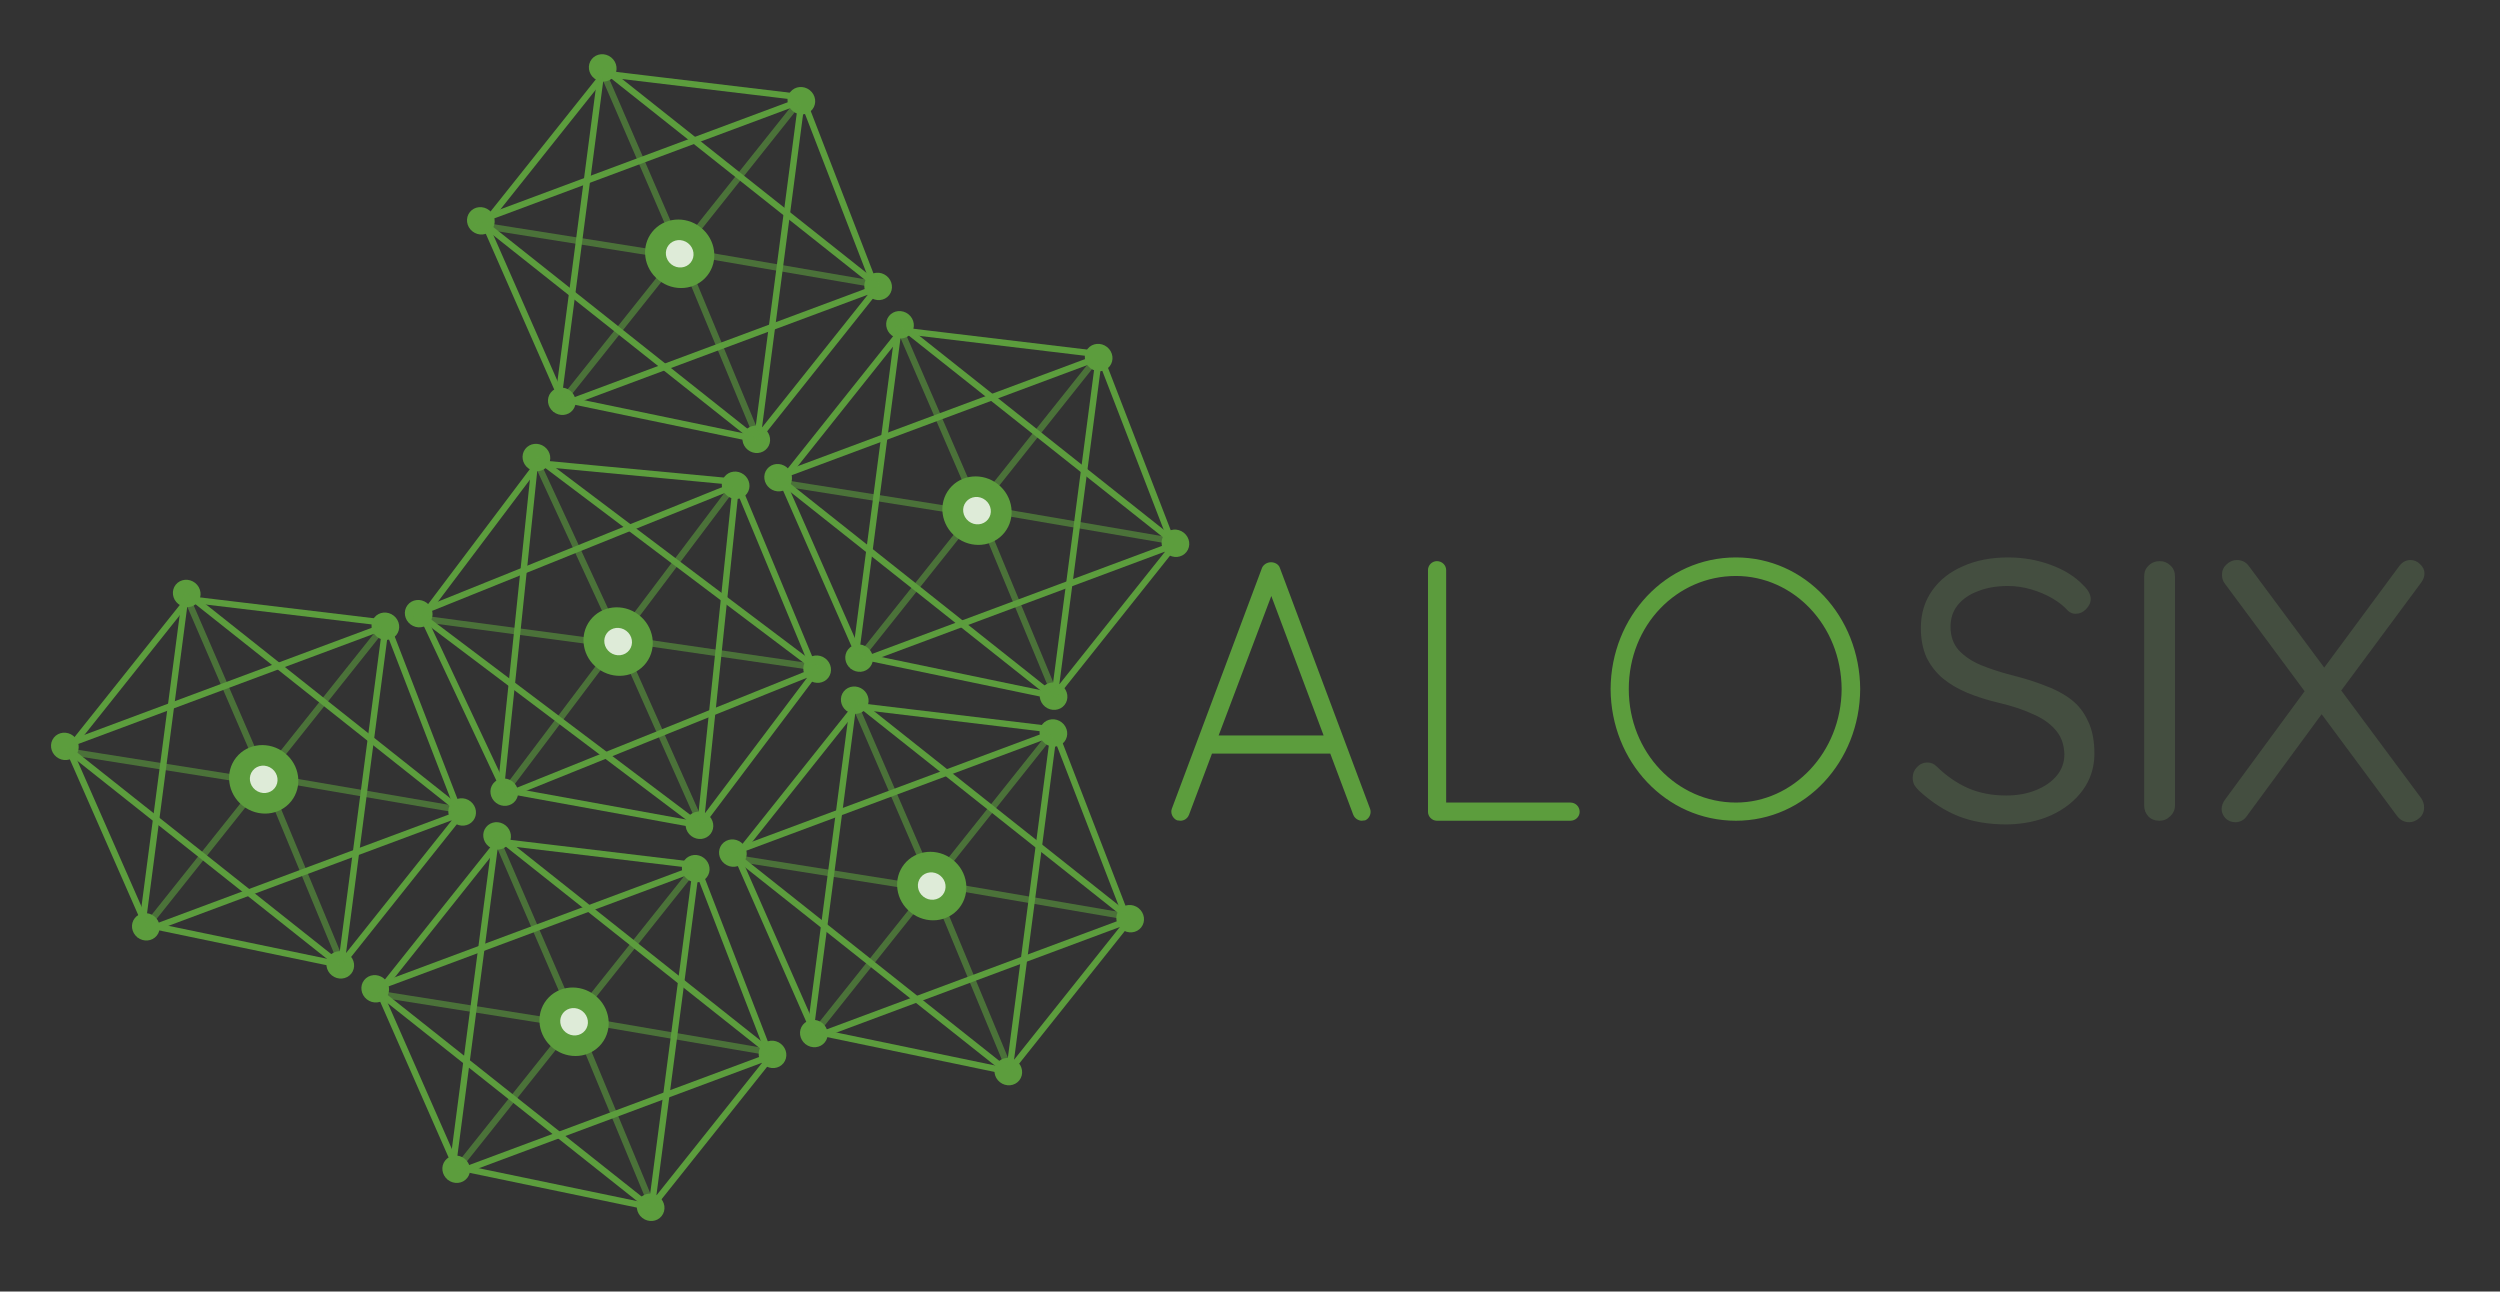 <svg width="391" height="202" viewBox="0 0 391 202" fill="none" xmlns="http://www.w3.org/2000/svg">
<rect x="0" y="0" width="391" height="202" fill="#333333" stroke="none"/>
<g clip-path="url(#clip0_10_127)">
<rect width="391" height="202"/>
<path d="M211.651 127.434C211.883 128.014 212.463 128.362 212.985 128.362C213.159 128.362 213.275 128.304 213.507 128.304C214.203 128.014 214.551 127.144 214.261 126.448L200.167 88.806C199.993 88.284 199.413 87.936 198.775 87.936C198.195 87.936 197.615 88.284 197.383 88.806L183.289 126.448C182.999 127.144 183.405 128.014 184.101 128.304C184.275 128.304 184.507 128.362 184.623 128.362C185.203 128.362 185.725 128.014 185.957 127.434L189.553 117.864H208.055L211.651 127.434ZM198.833 93.214L207.011 115.022H190.597L198.833 93.214ZM245.609 128.362C246.421 128.362 247.059 127.724 247.059 126.97C247.059 126.158 246.421 125.52 245.609 125.52H226.179V89.154C226.179 88.4 225.541 87.762 224.729 87.762C223.975 87.762 223.337 88.4 223.337 89.154V126.97C223.337 127.724 223.975 128.362 224.729 128.362H224.845H245.609ZM251.899 107.772C251.957 119.14 260.541 128.362 271.503 128.362C282.349 128.362 290.875 119.14 290.933 107.772C290.875 96.404 282.349 87.182 271.503 87.182C260.541 87.182 251.957 96.404 251.899 107.772ZM254.741 107.772C254.741 97.738 262.281 90.082 271.503 90.082C280.435 90.082 287.975 97.738 288.033 107.772C287.975 117.69 280.435 125.52 271.503 125.52C262.281 125.52 254.741 117.69 254.741 107.772Z" fill="#5C9D3D"/>
<path d="M313.878 128.942C311.017 128.942 308.503 128.517 306.338 127.666C304.173 126.815 302.085 125.462 300.074 123.606C299.803 123.335 299.571 123.045 299.378 122.736C299.223 122.388 299.146 122.021 299.146 121.634C299.146 121.015 299.359 120.474 299.784 120.01C300.248 119.507 300.809 119.256 301.466 119.256C302.007 119.256 302.491 119.469 302.916 119.894C304.424 121.363 306.048 122.485 307.788 123.258C309.567 124.031 311.558 124.418 313.762 124.418C315.463 124.418 316.991 124.147 318.344 123.606C319.736 123.065 320.838 122.311 321.65 121.344C322.462 120.377 322.868 119.256 322.868 117.98C322.829 116.433 322.365 115.157 321.476 114.152C320.625 113.147 319.427 112.315 317.88 111.658C316.372 110.962 314.613 110.382 312.602 109.918C310.823 109.493 309.18 108.971 307.672 108.352C306.203 107.733 304.927 106.979 303.844 106.09C302.761 105.162 301.911 104.06 301.292 102.784C300.712 101.469 300.422 99.942 300.422 98.202C300.422 95.998 301.002 94.065 302.162 92.402C303.322 90.739 304.927 89.463 306.976 88.574C309.025 87.646 311.384 87.182 314.052 87.182C316.411 87.182 318.634 87.569 320.722 88.342C322.849 89.115 324.55 90.179 325.826 91.532C326.599 92.267 326.986 92.982 326.986 93.678C326.986 94.258 326.735 94.799 326.232 95.302C325.768 95.766 325.227 95.998 324.608 95.998C324.183 95.998 323.796 95.843 323.448 95.534C322.791 94.799 321.959 94.142 320.954 93.562C319.949 92.982 318.847 92.518 317.648 92.17C316.449 91.822 315.251 91.648 314.052 91.648C312.273 91.648 310.707 91.919 309.354 92.46C308.001 92.963 306.937 93.697 306.164 94.664C305.429 95.592 305.062 96.713 305.062 98.028C305.062 99.497 305.487 100.715 306.338 101.682C307.189 102.61 308.329 103.383 309.76 104.002C311.191 104.582 312.776 105.104 314.516 105.568C316.411 106.032 318.151 106.573 319.736 107.192C321.36 107.772 322.752 108.507 323.912 109.396C325.072 110.285 325.961 111.426 326.58 112.818C327.237 114.171 327.566 115.853 327.566 117.864C327.566 119.991 326.967 121.885 325.768 123.548C324.569 125.211 322.926 126.525 320.838 127.492C318.789 128.42 316.469 128.903 313.878 128.942ZM340.165 125.984C340.165 126.641 339.913 127.202 339.411 127.666C338.947 128.13 338.386 128.362 337.729 128.362C336.994 128.362 336.414 128.13 335.989 127.666C335.563 127.202 335.351 126.641 335.351 125.984V90.14C335.351 89.444 335.583 88.883 336.047 88.458C336.511 87.994 337.091 87.762 337.787 87.762C338.444 87.762 339.005 87.994 339.469 88.458C339.933 88.883 340.165 89.444 340.165 90.14V125.984ZM376.983 87.588C377.563 87.588 378.065 87.801 378.491 88.226C378.955 88.651 379.187 89.135 379.187 89.676C379.187 90.179 379.013 90.662 378.665 91.126L365.905 108.352L363.295 104.698L375.127 88.69C375.629 87.955 376.248 87.588 376.983 87.588ZM349.839 87.588C350.651 87.588 351.289 87.917 351.753 88.574L378.665 124.824C378.974 125.288 379.129 125.771 379.129 126.274C379.129 126.97 378.877 127.531 378.375 127.956C377.872 128.381 377.35 128.594 376.809 128.594C376.035 128.594 375.397 128.265 374.895 127.608L347.983 91.3C347.673 90.913 347.519 90.449 347.519 89.908C347.519 89.251 347.751 88.709 348.215 88.284C348.717 87.82 349.259 87.588 349.839 87.588ZM349.607 128.594C348.988 128.594 348.466 128.381 348.041 127.956C347.654 127.492 347.461 127.028 347.461 126.564C347.461 126.023 347.654 125.501 348.041 124.998L360.859 107.54L363.353 111.368L351.463 127.55C350.999 128.246 350.38 128.594 349.607 128.594Z" fill="#444E40"/>
<ellipse rx="2.199" ry="2.109" transform="matrix(0.799 0.602 0.602 -0.799 78.869 123.896)" fill="#5C9D3D"/>
<path d="M83.756 71.418L78.183 124.806L127.973 104.752L83.756 71.418Z" stroke="#5C9D3D"/>
<path d="M65.31 95.915L109.528 129.249L115.101 75.861L65.31 95.915Z" stroke="#5C9D3D"/>
<ellipse rx="2.199" ry="2.109" transform="matrix(0.799 0.602 0.602 -0.799 65.485 95.977)" fill="#5C9D3D"/>
<ellipse rx="2.199" ry="2.109" transform="matrix(0.799 0.602 0.602 -0.799 115.054 75.897)" fill="#5C9D3D"/>
<ellipse rx="2.199" ry="2.109" transform="matrix(0.799 0.602 0.602 -0.799 109.393 129.077)" fill="#5C9D3D"/>
<ellipse rx="2.199" ry="2.109" transform="matrix(0.799 0.602 0.602 -0.799 83.895 71.557)" fill="#5C9D3D"/>
<ellipse rx="2.199" ry="2.109" transform="matrix(0.799 0.602 0.602 -0.799 127.802 104.657)" fill="#5C9D3D"/>
<path d="M78.857 123.512L109.459 129.072L127.511 105.126L115.146 75.376L84.187 72.457L66.127 96.414L78.857 123.512Z" stroke="#5C9D3D"/>
<g opacity="0.6">
<line y1="-0.5" x2="32.197" y2="-0.5" transform="matrix(0.991 0.132 0.096 -0.995 64.763 96.093)" stroke="#5C9D3D"/>
<path d="M109.671 128.999L96.836 100.132" stroke="#5C9D3D"/>
<path d="M83.679 71.677L96.836 100.132" stroke="#5C9D3D"/>
<path d="M78.903 123.921L96.836 100.132" stroke="#5C9D3D"/>
<line y1="-0.5" x2="31.11" y2="-0.5" transform="matrix(-0.602 0.799 0.799 0.602 114.99 76.509)" stroke="#5C9D3D"/>
<path d="M127.853 104.417L96.995 99.922" stroke="#5C9D3D"/>
</g>
<ellipse rx="5.499" ry="5.273" transform="matrix(0.799 0.602 0.602 -0.799 96.677 100.343)" fill="#5C9D3D"/>
<ellipse opacity="0.8" rx="2.199" ry="2.109" transform="matrix(0.799 0.602 0.602 -0.799 96.677 100.343)" fill="white"/>
<ellipse rx="2.199" ry="2.109" transform="matrix(0.783 0.622 0.623 -0.782 71.35 182.869)" fill="#5C9D3D"/>
<path d="M77.611 130.589L70.639 183.761L120.989 165.005L77.611 130.589Z" stroke="#5C9D3D"/>
<path d="M58.511 154.581L101.89 188.997L108.861 135.824L58.511 154.581Z" stroke="#5C9D3D"/>
<ellipse rx="2.199" ry="2.109" transform="matrix(0.783 0.622 0.623 -0.782 58.685 154.648)" fill="#5C9D3D"/>
<ellipse rx="2.199" ry="2.109" transform="matrix(0.783 0.622 0.623 -0.782 108.812 135.859)" fill="#5C9D3D"/>
<ellipse rx="2.199" ry="2.109" transform="matrix(0.783 0.622 0.623 -0.782 101.76 188.823)" fill="#5C9D3D"/>
<ellipse rx="2.199" ry="2.109" transform="matrix(0.783 0.622 0.623 -0.782 77.746 130.731)" fill="#5C9D3D"/>
<ellipse rx="2.199" ry="2.109" transform="matrix(0.783 0.622 0.623 -0.782 120.82 164.905)" fill="#5C9D3D"/>
<path d="M71.348 182.486L101.827 188.819L120.516 165.366L108.918 135.342L78.014 131.637L59.316 155.1L71.348 182.486Z" stroke="#5C9D3D"/>
<g opacity="0.6">
<line y1="-0.5" x2="32.196" y2="-0.5" transform="matrix(0.989 0.157 0.122 -0.992 57.959 154.745)" stroke="#5C9D3D"/>
<path d="M102.04 188.751L89.95 159.597" stroke="#5C9D3D"/>
<path d="M77.526 130.844L89.95 159.597" stroke="#5C9D3D"/>
<path d="M71.383 182.896L89.949 159.597" stroke="#5C9D3D"/>
<line y1="-0.5" x2="31.11" y2="-0.5" transform="matrix(-0.623 0.782 0.783 0.622 108.732 136.469)" stroke="#5C9D3D"/>
<path d="M120.877 164.666L90.114 159.39" stroke="#5C9D3D"/>
</g>
<ellipse rx="5.498" ry="5.273" transform="matrix(0.783 0.622 0.623 -0.782 89.786 159.803)" fill="#5C9D3D"/>
<ellipse opacity="0.8" rx="2.199" ry="2.109" transform="matrix(0.783 0.622 0.623 -0.782 89.785 159.803)" fill="white"/>
<ellipse rx="2.199" ry="2.109" transform="matrix(0.783 0.622 0.623 -0.782 127.287 161.647)" fill="#5C9D3D"/>
<path d="M133.548 109.367L126.577 162.539L176.926 143.783L133.548 109.367Z" stroke="#5C9D3D"/>
<path d="M114.449 133.359L157.828 167.775L164.799 114.602L114.449 133.359Z" stroke="#5C9D3D"/>
<ellipse rx="2.199" ry="2.109" transform="matrix(0.783 0.622 0.623 -0.782 114.623 133.426)" fill="#5C9D3D"/>
<ellipse rx="2.199" ry="2.109" transform="matrix(0.783 0.622 0.623 -0.782 164.75 114.637)" fill="#5C9D3D"/>
<ellipse rx="2.199" ry="2.109" transform="matrix(0.783 0.622 0.623 -0.782 157.697 167.601)" fill="#5C9D3D"/>
<ellipse rx="2.199" ry="2.109" transform="matrix(0.783 0.622 0.623 -0.782 133.683 109.509)" fill="#5C9D3D"/>
<ellipse rx="2.199" ry="2.109" transform="matrix(0.783 0.622 0.623 -0.782 176.757 143.683)" fill="#5C9D3D"/>
<path d="M127.285 161.264L157.764 167.597L176.454 144.144L164.856 114.12L133.952 110.415L115.253 133.878L127.285 161.264Z" stroke="#5C9D3D"/>
<g opacity="0.6">
<line y1="-0.5" x2="32.196" y2="-0.5" transform="matrix(0.989 0.157 0.122 -0.992 113.896 133.523)" stroke="#5C9D3D"/>
<path d="M157.978 167.529L145.887 138.375" stroke="#5C9D3D"/>
<path d="M133.464 109.622L145.887 138.375" stroke="#5C9D3D"/>
<path d="M127.321 161.674L145.887 138.376" stroke="#5C9D3D"/>
<line y1="-0.5" x2="31.11" y2="-0.5" transform="matrix(-0.623 0.782 0.783 0.622 164.67 115.247)" stroke="#5C9D3D"/>
<path d="M176.814 143.444L146.052 138.169" stroke="#5C9D3D"/>
</g>
<ellipse rx="5.498" ry="5.273" transform="matrix(0.783 0.622 0.623 -0.782 145.723 138.581)" fill="#5C9D3D"/>
<ellipse opacity="0.8" rx="2.199" ry="2.109" transform="matrix(0.783 0.622 0.623 -0.782 145.723 138.581)" fill="white"/>
<ellipse rx="2.199" ry="2.109" transform="matrix(0.783 0.622 0.623 -0.782 134.366 102.932)" fill="#5C9D3D"/>
<path d="M140.626 50.652L133.655 103.823L184.005 85.067L140.626 50.652Z" stroke="#5C9D3D"/>
<path d="M121.527 74.644L164.906 109.06L171.877 55.887L121.527 74.644Z" stroke="#5C9D3D"/>
<ellipse rx="2.199" ry="2.109" transform="matrix(0.783 0.622 0.623 -0.782 121.701 74.711)" fill="#5C9D3D"/>
<ellipse rx="2.199" ry="2.109" transform="matrix(0.783 0.622 0.623 -0.782 171.829 55.922)" fill="#5C9D3D"/>
<ellipse rx="2.199" ry="2.109" transform="matrix(0.783 0.622 0.623 -0.782 164.776 108.885)" fill="#5C9D3D"/>
<ellipse rx="2.199" ry="2.109" transform="matrix(0.783 0.622 0.623 -0.782 140.761 50.794)" fill="#5C9D3D"/>
<ellipse rx="2.199" ry="2.109" transform="matrix(0.783 0.622 0.623 -0.782 183.836 84.968)" fill="#5C9D3D"/>
<path d="M134.364 102.549L164.843 108.882L183.532 85.429L171.935 55.405L141.03 51.7L122.332 75.163L134.364 102.549Z" stroke="#5C9D3D"/>
<g opacity="0.6">
<line y1="-0.5" x2="32.196" y2="-0.5" transform="matrix(0.989 0.157 0.122 -0.992 120.975 74.808)" stroke="#5C9D3D"/>
<path d="M165.057 108.814L152.966 79.659" stroke="#5C9D3D"/>
<path d="M140.542 50.907L152.966 79.66" stroke="#5C9D3D"/>
<path d="M134.399 102.958L152.965 79.66" stroke="#5C9D3D"/>
<line y1="-0.5" x2="31.11" y2="-0.5" transform="matrix(-0.623 0.782 0.783 0.622 171.748 56.532)" stroke="#5C9D3D"/>
<path d="M183.893 84.729L153.13 79.453" stroke="#5C9D3D"/>
</g>
<ellipse rx="5.498" ry="5.273" transform="matrix(0.783 0.622 0.623 -0.782 152.802 79.866)" fill="#5C9D3D"/>
<ellipse opacity="0.8" rx="2.199" ry="2.109" transform="matrix(0.783 0.622 0.623 -0.782 152.802 79.866)" fill="white"/>
<ellipse rx="2.199" ry="2.109" transform="matrix(0.783 0.622 0.623 -0.782 22.808 144.955)" fill="#5C9D3D"/>
<path d="M29.069 92.674L22.098 145.846L72.447 127.09L29.069 92.674Z" stroke="#5C9D3D"/>
<path d="M9.97 116.667L53.349 151.083L60.32 97.91L9.97 116.667Z" stroke="#5C9D3D"/>
<ellipse rx="2.199" ry="2.109" transform="matrix(0.783 0.622 0.623 -0.782 10.144 116.734)" fill="#5C9D3D"/>
<ellipse rx="2.199" ry="2.109" transform="matrix(0.783 0.622 0.623 -0.782 60.271 97.945)" fill="#5C9D3D"/>
<ellipse rx="2.199" ry="2.109" transform="matrix(0.783 0.622 0.623 -0.782 53.218 150.908)" fill="#5C9D3D"/>
<ellipse rx="2.199" ry="2.109" transform="matrix(0.783 0.622 0.623 -0.782 29.204 92.817)" fill="#5C9D3D"/>
<ellipse rx="2.199" ry="2.109" transform="matrix(0.783 0.622 0.623 -0.782 72.278 126.991)" fill="#5C9D3D"/>
<path d="M22.806 144.572L53.285 150.905L71.975 127.452L60.377 97.427L29.473 93.723L10.774 117.186L22.806 144.572Z" stroke="#5C9D3D"/>
<g opacity="0.6">
<line y1="-0.5" x2="32.196" y2="-0.5" transform="matrix(0.989 0.157 0.122 -0.992 9.417 116.831)" stroke="#5C9D3D"/>
<path d="M53.499 150.836L41.408 121.682" stroke="#5C9D3D"/>
<path d="M28.985 92.93L41.408 121.683" stroke="#5C9D3D"/>
<path d="M22.841 144.981L41.408 121.683" stroke="#5C9D3D"/>
<line y1="-0.5" x2="31.11" y2="-0.5" transform="matrix(-0.623 0.782 0.783 0.622 60.191 98.554)" stroke="#5C9D3D"/>
<path d="M72.335 126.752L41.572 121.476" stroke="#5C9D3D"/>
</g>
<ellipse rx="5.498" ry="5.273" transform="matrix(0.783 0.622 0.623 -0.782 41.244 121.889)" fill="#5C9D3D"/>
<ellipse opacity="0.8" rx="2.199" ry="2.109" transform="matrix(0.783 0.622 0.623 -0.782 41.244 121.889)" fill="white"/>
<ellipse rx="2.199" ry="2.109" transform="matrix(0.783 0.622 0.623 -0.782 87.869 62.759)" fill="#5C9D3D"/>
<path d="M94.129 10.479L87.158 63.65L137.508 44.894L94.129 10.479Z" stroke="#5C9D3D"/>
<path d="M75.03 34.471L118.409 68.887L125.381 15.714L75.03 34.471Z" stroke="#5C9D3D"/>
<ellipse rx="2.199" ry="2.109" transform="matrix(0.783 0.622 0.623 -0.782 75.204 34.538)" fill="#5C9D3D"/>
<ellipse rx="2.199" ry="2.109" transform="matrix(0.783 0.622 0.623 -0.782 125.332 15.749)" fill="#5C9D3D"/>
<ellipse rx="2.199" ry="2.109" transform="matrix(0.783 0.622 0.623 -0.782 118.279 68.713)" fill="#5C9D3D"/>
<ellipse rx="2.199" ry="2.109" transform="matrix(0.783 0.622 0.623 -0.782 94.265 10.621)" fill="#5C9D3D"/>
<ellipse rx="2.199" ry="2.109" transform="matrix(0.783 0.622 0.623 -0.782 137.339 44.795)" fill="#5C9D3D"/>
<path d="M87.867 62.376L118.346 68.709L137.035 45.256L125.437 15.232L94.533 11.527L75.835 34.99L87.867 62.376Z" stroke="#5C9D3D"/>
<g opacity="0.6">
<line y1="-0.5" x2="32.196" y2="-0.5" transform="matrix(0.989 0.157 0.122 -0.992 74.478 34.635)" stroke="#5C9D3D"/>
<path d="M118.56 68.641L106.469 39.487" stroke="#5C9D3D"/>
<path d="M94.045 10.734L106.469 39.487" stroke="#5C9D3D"/>
<path d="M87.902 62.785L106.469 39.487" stroke="#5C9D3D"/>
<line y1="-0.5" x2="31.11" y2="-0.5" transform="matrix(-0.623 0.782 0.783 0.622 125.252 16.359)" stroke="#5C9D3D"/>
<path d="M137.396 44.556L106.634 39.281" stroke="#5C9D3D"/>
</g>
<ellipse rx="5.498" ry="5.273" transform="matrix(0.783 0.622 0.623 -0.782 106.305 39.693)" fill="#5C9D3D"/>
<ellipse opacity="0.8" rx="2.199" ry="2.109" transform="matrix(0.783 0.622 0.623 -0.782 106.305 39.693)" fill="white"/>
</g>
<defs>
<clipPath id="clip0_10_127">
<rect width="391" height="202" fill="white"/>
</clipPath>
</defs>
</svg>
